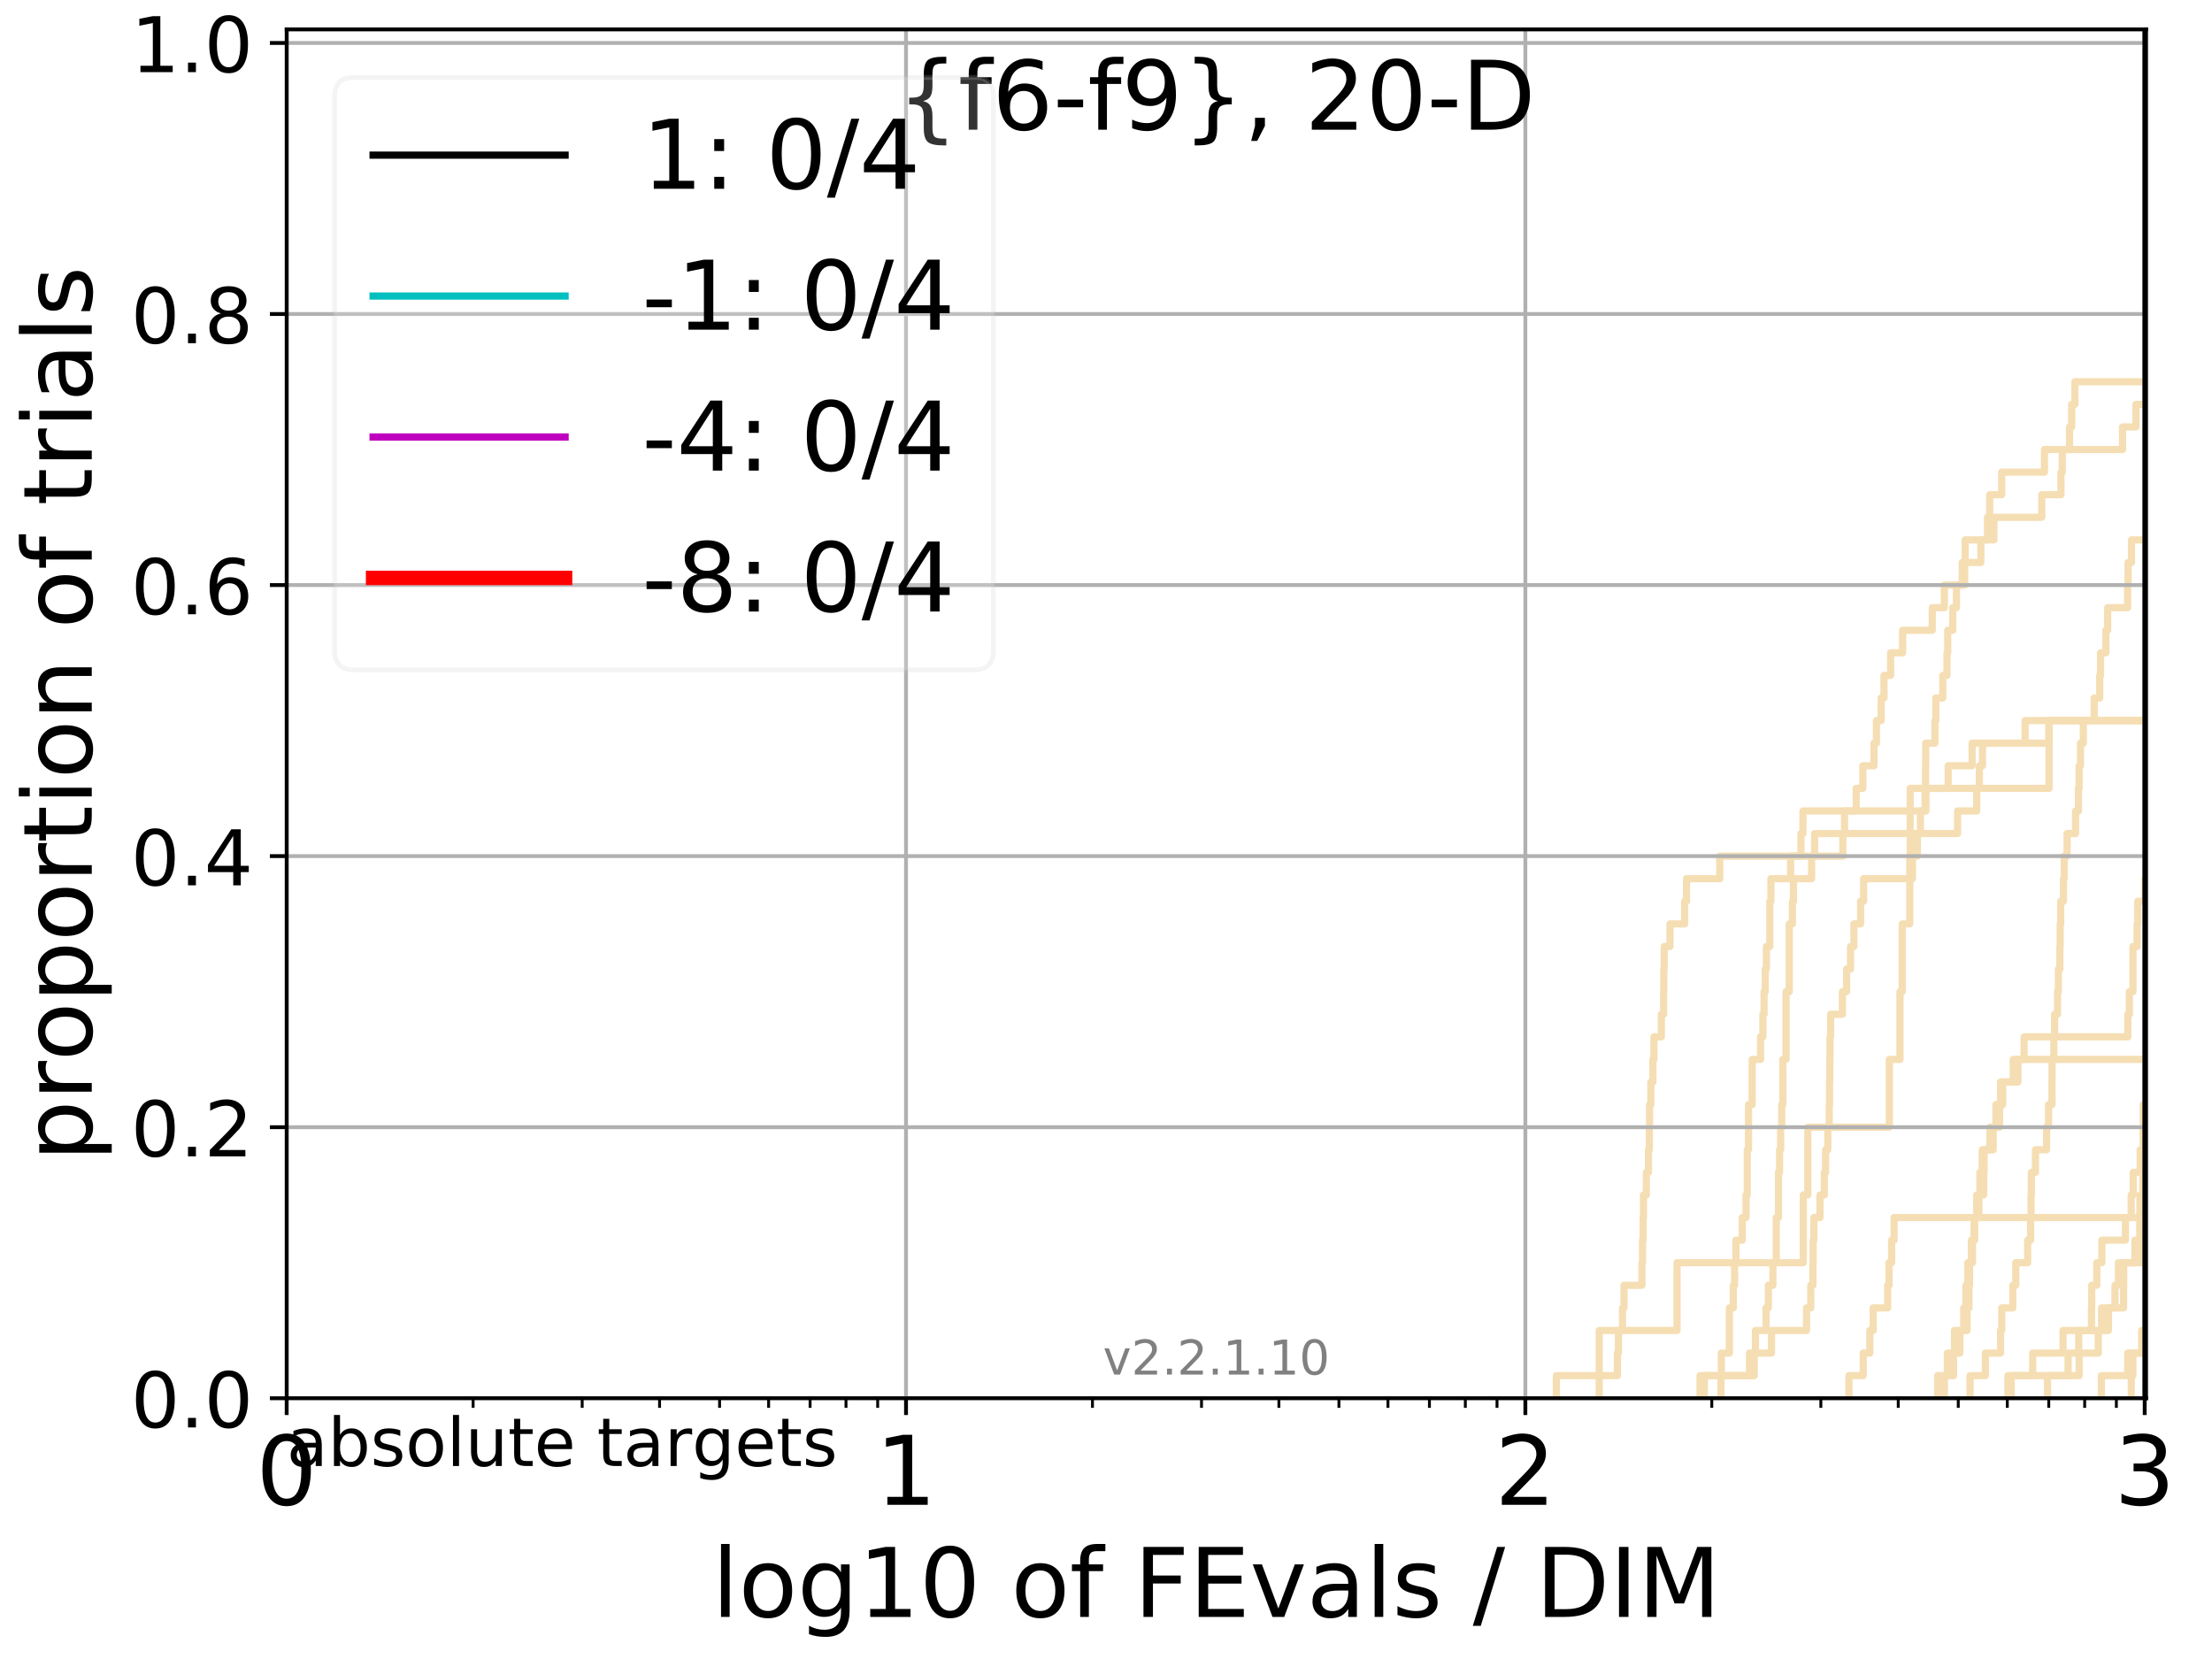 <?xml version="1.0" encoding="utf-8" standalone="no"?>
<!DOCTYPE svg PUBLIC "-//W3C//DTD SVG 1.1//EN"
  "http://www.w3.org/Graphics/SVG/1.1/DTD/svg11.dtd">
<!-- Created with matplotlib (http://matplotlib.org/) -->
<svg height="345.6pt" version="1.1" viewBox="0 0 460.8 345.6" width="460.8pt" xmlns="http://www.w3.org/2000/svg" xmlns:xlink="http://www.w3.org/1999/xlink">
 <defs>
  <style type="text/css">
*{stroke-linecap:butt;stroke-linejoin:round;}
  </style>
 </defs>
 <g id="figure_1">
  <g id="patch_1">
   <path d="M 0 345.6 
L 460.8 345.6 
L 460.8 0 
L 0 0 
z
" style="fill:#ffffff;"/>
  </g>
  <g id="axes_1">
   <g id="patch_2">
    <path d="M 59.72 291.28 
L 447.06 291.28 
L 447.06 6.125 
L 59.72 6.125 
z
" style="fill:#ffffff;"/>
   </g>
   <g id="line2d_1">
    <path clip-path="url(#p87eacbc3d1)" d="M 354.151 291.28 
L 354.151 286.574 
L 358.581 286.574 
L 358.581 281.869 
L 360.259 281.869 
L 360.259 277.163 
L 360.259 277.163 
L 360.259 272.458 
L 361.08 272.458 
L 361.08 267.752 
L 361.351 267.752 
L 361.351 263.047 
L 361.62 263.047 
L 361.62 258.341 
L 362.949 258.341 
L 362.949 253.636 
L 363.732 253.636 
L 363.732 248.93 
L 363.99 248.93 
L 363.99 244.225 
L 363.99 244.225 
L 363.99 239.519 
L 364.247 239.519 
L 364.247 234.814 
L 364.247 234.814 
L 364.247 230.108 
L 365.012 230.108 
L 365.012 225.403 
L 365.012 225.403 
L 365.012 220.697 
L 366.757 220.697 
L 366.757 215.992 
L 367.245 215.992 
L 367.245 211.286 
L 367.488 211.286 
L 367.488 206.581 
L 367.73 206.581 
L 367.73 201.875 
L 367.97 201.875 
L 367.97 197.17 
L 368.686 197.17 
L 368.686 192.464 
L 368.686 192.464 
L 368.686 187.758 
L 368.923 187.758 
L 368.923 183.053 
L 373.019 183.053 
L 373.019 178.347 
L 375.172 178.347 
L 375.172 173.642 
L 375.592 173.642 
L 375.592 168.936 
L 401.216 168.936 
L 401.216 164.231 
L 405.835 164.231 
L 405.835 159.525 
L 410.824 159.525 
L 410.824 154.82 
L 421.874 154.82 
L 421.874 150.114 
L 421.874 150.114 
L 421.874 150.114 
L 447.06 150.114 
" style="fill:none;stroke:#f5deb3;stroke-linecap:square;stroke-width:1.5;"/>
   </g>
   <g id="line2d_2"/>
   <g id="line2d_3">
    <path clip-path="url(#p87eacbc3d1)" d="M 355.051 291.28 
L 355.051 286.574 
L 364.467 286.574 
L 364.467 281.869 
L 369.035 281.869 
L 369.035 277.163 
L 376.336 277.163 
L 376.336 272.458 
L 377.216 272.458 
L 377.216 267.752 
L 377.669 267.752 
L 377.669 263.047 
L 377.708 263.047 
L 377.708 258.341 
L 377.861 258.341 
L 377.861 253.636 
L 379.131 253.636 
L 379.131 248.93 
L 380.042 248.93 
L 380.042 244.225 
L 380.3 244.225 
L 380.3 239.519 
L 380.766 239.519 
L 380.766 234.814 
L 381.056 234.814 
L 381.056 230.108 
L 381.129 230.108 
L 381.129 225.403 
L 381.174 225.403 
L 381.174 220.697 
L 381.219 220.697 
L 381.219 215.992 
L 381.363 215.992 
L 381.363 211.286 
L 383.812 211.286 
L 383.812 206.581 
L 384.676 206.581 
L 384.676 201.875 
L 385.501 201.875 
L 385.501 197.17 
L 386.2 197.17 
L 386.2 192.464 
L 387.594 192.464 
L 387.594 187.758 
L 388.227 187.758 
L 388.227 183.053 
L 398.385 183.053 
L 398.385 178.347 
L 399.425 178.347 
L 399.425 173.642 
L 400.054 173.642 
L 400.054 168.936 
L 401.026 168.936 
L 401.026 164.231 
L 401.121 164.231 
L 401.121 159.525 
L 401.159 159.525 
L 401.159 154.82 
L 403.08 154.82 
L 403.08 150.114 
L 403.269 150.114 
L 403.269 145.409 
L 404.718 145.409 
L 404.718 140.703 
L 405.59 140.703 
L 405.59 135.998 
L 405.747 135.998 
L 405.747 131.292 
L 406.792 131.292 
L 406.792 126.587 
L 407.559 126.587 
L 407.559 121.881 
L 409.276 121.881 
L 409.276 117.176 
L 412.647 117.176 
L 412.647 112.47 
L 415.372 112.47 
L 415.372 107.765 
L 425.335 107.765 
L 425.335 103.059 
L 429.338 103.059 
L 429.338 98.354 
L 429.609 98.354 
L 429.609 93.648 
L 431.122 93.648 
L 431.122 88.942 
L 431.572 88.942 
L 431.572 84.237 
L 432.237 84.237 
L 432.237 79.531 
L 432.237 79.531 
L 432.237 79.531 
L 447.06 79.531 
" style="fill:none;stroke:#f5deb3;stroke-linecap:square;stroke-width:1.5;"/>
   </g>
   <g id="line2d_4">
    <path clip-path="url(#p87eacbc3d1)" d="M 426.534 291.28 
L 426.534 286.574 
L 433.127 286.574 
L 433.127 281.869 
L 437.104 281.869 
L 437.104 277.163 
L 437.799 277.163 
L 437.799 272.458 
L 442.378 272.458 
L 442.378 267.752 
L 442.406 267.752 
L 442.406 263.047 
L 444.749 263.047 
L 444.749 258.341 
L 445.757 258.341 
L 445.757 253.636 
L 445.78 253.636 
L 445.78 248.93 
L 446.384 248.93 
L 446.384 244.225 
L 447.174 244.225 
L 447.174 239.519 
L 447.722 239.519 
L 447.722 234.814 
L 449.362 234.814 
L 449.362 230.108 
L 449.942 230.108 
L 449.942 225.403 
L 450.196 225.403 
L 450.196 220.697 
L 453.395 220.697 
L 453.395 215.992 
L 455.208 215.992 
L 455.208 211.286 
L 455.971 211.286 
L 455.971 206.581 
L 456.475 206.581 
L 456.475 201.875 
L 460.796 201.875 
L 460.796 197.17 
L 461.8 197.17 
" style="fill:none;stroke:#f5deb3;stroke-linecap:square;stroke-width:1.5;"/>
   </g>
   <g id="line2d_5">
    <path clip-path="url(#p87eacbc3d1)" d="M 410.397 291.28 
L 410.397 286.574 
L 413.587 286.574 
L 413.587 281.869 
L 416.753 281.869 
L 416.753 277.163 
L 417.001 277.163 
L 417.001 272.458 
L 419.308 272.458 
L 419.308 267.752 
L 419.918 267.752 
L 419.918 263.047 
L 422.4 263.047 
L 422.4 258.341 
L 423.007 258.341 
L 423.007 253.636 
L 423.097 253.636 
L 423.097 248.93 
L 423.166 248.93 
L 423.166 244.225 
L 424.022 244.225 
L 424.022 239.519 
L 426.337 239.519 
L 426.337 234.814 
L 426.751 234.814 
L 426.751 230.108 
L 427.467 230.108 
L 427.467 225.403 
L 427.475 225.403 
L 427.475 220.697 
L 427.857 220.697 
L 427.857 215.992 
L 428.01 215.992 
L 428.01 211.286 
L 428.618 211.286 
L 428.618 206.581 
L 428.792 206.581 
L 428.792 201.875 
L 429.115 201.875 
L 429.115 197.17 
L 429.169 197.17 
L 429.169 192.464 
L 429.28 192.464 
L 429.28 187.758 
L 429.855 187.758 
L 429.855 183.053 
L 430.014 183.053 
L 430.014 178.347 
L 430.619 178.347 
L 430.619 173.642 
L 432.378 173.642 
L 432.378 168.936 
L 432.977 168.936 
L 432.977 164.231 
L 433.116 164.231 
L 433.116 159.525 
L 433.405 159.525 
L 433.405 154.82 
L 433.996 154.82 
L 433.996 150.114 
L 436.265 150.114 
L 436.265 145.409 
L 437.41 145.409 
L 437.41 140.703 
L 437.581 140.703 
L 437.581 135.998 
L 438.693 135.998 
L 438.693 131.292 
L 439.064 131.292 
L 439.064 126.587 
L 443.221 126.587 
L 443.221 121.881 
L 443.319 121.881 
L 443.319 117.176 
L 444.033 117.176 
L 444.033 112.47 
L 461.8 112.47 
" style="fill:none;stroke:#f5deb3;stroke-linecap:square;stroke-width:1.5;"/>
   </g>
   <g id="line2d_6"/>
   <g id="line2d_7">
    <path clip-path="url(#p87eacbc3d1)" d="M 405.049 291.28 
L 405.049 286.574 
L 405.671 286.574 
L 405.671 281.869 
L 408.282 281.869 
L 408.282 277.163 
L 409.084 277.163 
L 409.084 272.458 
L 409.532 272.458 
L 409.532 267.752 
L 409.918 267.752 
L 409.918 263.047 
L 410.899 263.047 
L 410.899 258.341 
L 411.37 258.341 
L 411.37 253.636 
L 411.785 253.636 
L 411.785 248.93 
L 413.246 248.93 
L 413.246 244.225 
L 413.328 244.225 
L 413.328 239.519 
L 414.536 239.519 
L 414.536 234.814 
L 416.542 234.814 
L 416.542 230.108 
L 416.763 230.108 
L 416.763 225.403 
L 419.39 225.403 
L 419.39 220.697 
L 448.363 220.697 
L 448.363 215.992 
L 451.015 215.992 
L 451.015 211.286 
L 451.732 211.286 
L 451.732 206.581 
L 453.158 206.581 
L 453.158 201.875 
L 453.325 201.875 
L 453.325 197.17 
L 454.235 197.17 
L 454.235 192.464 
L 454.524 192.464 
L 454.524 187.758 
L 456.875 187.758 
L 456.875 183.053 
L 457.413 183.053 
L 457.413 178.347 
L 458.691 178.347 
L 458.691 173.642 
L 458.811 173.642 
L 458.811 168.936 
L 458.951 168.936 
L 458.951 164.231 
L 459.03 164.231 
L 459.03 159.525 
L 461.144 159.525 
L 461.144 154.82 
L 461.8 154.82 
" style="fill:none;stroke:#f5deb3;stroke-linecap:square;stroke-width:1.5;"/>
   </g>
   <g id="line2d_8">
    <path clip-path="url(#p87eacbc3d1)" style="fill:none;stroke:#f5deb3;stroke-linecap:square;stroke-width:1.5;"/>
   </g>
   <g id="line2d_9">
    <path clip-path="url(#p87eacbc3d1)" d="M 403.658 291.28 
L 403.658 286.574 
L 406.952 286.574 
L 406.952 281.869 
L 407.151 281.869 
L 407.151 277.163 
L 409.782 277.163 
L 409.782 272.458 
L 410.171 272.458 
L 410.171 267.752 
L 410.284 267.752 
L 410.284 263.047 
L 410.68 263.047 
L 410.68 258.341 
L 411.243 258.341 
L 411.243 253.636 
L 412.248 253.636 
L 412.248 248.93 
L 412.456 248.93 
L 412.456 244.225 
L 412.934 244.225 
L 412.934 239.519 
L 415.219 239.519 
L 415.219 234.814 
L 415.787 234.814 
L 415.787 230.108 
L 417.201 230.108 
L 417.201 225.403 
L 420.373 225.403 
L 420.373 220.697 
L 421.664 220.697 
L 421.664 215.992 
L 443.271 215.992 
L 443.271 211.286 
L 443.587 211.286 
L 443.587 206.581 
L 444.335 206.581 
L 444.335 201.875 
L 444.341 201.875 
L 444.341 197.17 
L 445.203 197.17 
L 445.203 192.464 
L 445.333 192.464 
L 445.333 187.758 
L 446.867 187.758 
L 446.867 183.053 
L 447.426 183.053 
L 447.426 178.347 
L 447.54 178.347 
L 447.54 173.642 
L 447.65 173.642 
L 447.65 168.936 
L 447.714 168.936 
L 447.714 164.231 
L 447.923 164.231 
L 447.923 159.525 
L 448.278 159.525 
L 448.278 154.82 
L 449.064 154.82 
L 449.064 150.114 
L 449.241 150.114 
L 449.241 145.409 
L 450.05 145.409 
L 450.05 140.703 
L 450.71 140.703 
L 450.71 135.998 
L 451.38 135.998 
L 451.38 131.292 
L 451.426 131.292 
L 451.426 126.587 
L 451.991 126.587 
L 451.991 121.881 
L 452.749 121.881 
L 452.749 117.176 
L 454.402 117.176 
L 454.402 112.47 
L 455.145 112.47 
L 455.145 107.765 
L 456.492 107.765 
L 456.492 103.059 
L 457.259 103.059 
L 457.259 98.354 
L 459.954 98.354 
L 459.954 93.648 
L 461.083 93.648 
L 461.083 88.942 
L 461.135 88.942 
L 461.135 84.237 
L 461.8 84.237 
" style="fill:none;stroke:#f5deb3;stroke-linecap:square;stroke-width:1.5;"/>
   </g>
   <g id="line2d_10">
    <path clip-path="url(#p87eacbc3d1)" style="fill:none;stroke:#f5deb3;stroke-linecap:square;stroke-width:1.5;"/>
   </g>
   <g id="line2d_11">
    <path clip-path="url(#p87eacbc3d1)" d="M 418.978 291.28 
L 418.978 286.574 
L 423.447 286.574 
L 423.447 281.869 
L 429.768 281.869 
L 429.768 277.163 
L 439.228 277.163 
L 439.228 272.458 
L 440.589 272.458 
L 440.589 267.752 
L 441.298 267.752 
L 441.298 263.047 
L 446.081 263.047 
L 446.081 258.341 
L 446.155 258.341 
L 446.155 253.636 
L 446.945 253.636 
L 446.945 248.93 
L 461.8 248.93 
" style="fill:none;stroke:#f5deb3;stroke-linecap:square;stroke-width:1.5;"/>
   </g>
   <g id="line2d_12">
    <path clip-path="url(#p87eacbc3d1)" d="M 358.5 291.28 
L 358.5 286.574 
L 365.444 286.574 
L 365.444 281.869 
L 365.695 281.869 
L 365.695 277.163 
L 367.902 277.163 
L 367.902 272.458 
L 368.381 272.458 
L 368.381 267.752 
L 369.326 267.752 
L 369.326 263.047 
L 370.025 263.047 
L 370.025 258.341 
L 370.025 258.341 
L 370.025 253.636 
L 370.486 253.636 
L 370.486 248.93 
L 370.486 248.93 
L 370.486 244.225 
L 370.715 244.225 
L 370.715 239.519 
L 370.943 239.519 
L 370.943 234.814 
L 371.171 234.814 
L 371.171 230.108 
L 371.397 230.108 
L 371.397 225.403 
L 371.397 225.403 
L 371.397 220.697 
L 372.071 220.697 
L 372.071 215.992 
L 372.071 215.992 
L 372.071 211.286 
L 372.071 211.286 
L 372.071 206.581 
L 372.736 206.581 
L 372.736 201.875 
L 372.736 201.875 
L 372.736 197.17 
L 372.736 197.17 
L 372.736 192.464 
L 373.394 192.464 
L 373.394 187.758 
L 373.612 187.758 
L 373.612 183.053 
L 377.39 183.053 
L 377.39 178.347 
L 383.898 178.347 
L 383.898 173.642 
L 407.807 173.642 
L 407.807 168.936 
L 411.79 168.936 
L 411.79 164.231 
L 412.337 164.231 
L 412.337 159.525 
L 412.986 159.525 
L 412.986 154.82 
L 426.827 154.82 
L 426.827 150.114 
L 426.827 150.114 
L 426.827 150.114 
L 447.06 150.114 
" style="fill:none;stroke:#f5deb3;stroke-linecap:square;stroke-width:1.5;"/>
   </g>
   <g id="line2d_13"/>
   <g id="line2d_14"/>
   <g id="line2d_15"/>
   <g id="line2d_16">
    <path clip-path="url(#p87eacbc3d1)" style="fill:none;stroke:#f5deb3;stroke-linecap:square;stroke-width:1.5;"/>
   </g>
   <g id="line2d_17">
    <path clip-path="url(#p87eacbc3d1)" style="fill:none;stroke:#f5deb3;stroke-linecap:square;stroke-width:1.5;"/>
   </g>
   <g id="line2d_18">
    <path clip-path="url(#p87eacbc3d1)" d="M 324.21 291.28 
L 324.21 286.574 
L 336.933 286.574 
L 336.933 281.869 
L 337.151 281.869 
L 337.151 277.163 
L 337.997 277.163 
L 337.997 272.458 
L 338.309 272.458 
L 338.309 267.752 
L 342.045 267.752 
L 342.045 263.047 
L 342.172 263.047 
L 342.172 258.341 
L 342.299 258.341 
L 342.299 253.636 
L 342.371 253.636 
L 342.371 248.93 
L 342.964 248.93 
L 342.964 244.225 
L 343.409 244.225 
L 343.409 239.519 
L 343.586 239.519 
L 343.586 234.814 
L 343.639 234.814 
L 343.639 230.108 
L 343.903 230.108 
L 343.903 225.403 
L 344.34 225.403 
L 344.34 220.697 
L 344.549 220.697 
L 344.549 215.992 
L 346.091 215.992 
L 346.091 211.286 
L 346.562 211.286 
L 346.562 206.581 
L 346.596 206.581 
L 346.596 201.875 
L 346.679 201.875 
L 346.679 197.17 
L 347.887 197.17 
L 347.887 192.464 
L 350.944 192.464 
L 350.944 187.758 
L 351.33 187.758 
L 351.33 183.053 
L 358.255 183.053 
L 358.255 178.347 
L 378.015 178.347 
L 378.015 173.642 
L 384.258 173.642 
L 384.258 168.936 
L 386.677 168.936 
L 386.677 164.231 
L 388.068 164.231 
L 388.068 159.525 
L 390.384 159.525 
L 390.384 154.82 
L 390.895 154.82 
L 390.895 150.114 
L 391.881 150.114 
L 391.881 145.409 
L 392.475 145.409 
L 392.475 140.703 
L 393.847 140.703 
L 393.847 135.998 
L 396.348 135.998 
L 396.348 131.292 
L 402.521 131.292 
L 402.521 126.587 
L 405.038 126.587 
L 405.038 121.881 
L 408.764 121.881 
L 408.764 117.176 
L 409.38 117.176 
L 409.38 112.47 
L 414.031 112.47 
L 414.031 107.765 
L 414.491 107.765 
L 414.491 103.059 
L 416.987 103.059 
L 416.987 98.354 
L 425.899 98.354 
L 425.899 93.648 
L 442.163 93.648 
L 442.163 88.942 
L 444.969 88.942 
L 444.969 84.237 
L 454.577 84.237 
L 454.577 79.531 
L 454.577 79.531 
" style="fill:none;stroke:#f5deb3;stroke-linecap:square;stroke-width:1.5;"/>
   </g>
   <g id="line2d_19"/>
   <g id="line2d_20">
    <path clip-path="url(#p87eacbc3d1)" d="M 437.746 291.28 
L 437.746 286.574 
L 443.239 286.574 
L 443.239 281.869 
L 449.225 281.869 
L 449.225 277.163 
L 454.997 277.163 
L 454.997 272.458 
L 457.731 272.458 
L 457.731 267.752 
L 459.821 267.752 
L 459.821 263.047 
L 461.8 263.047 
" style="fill:none;stroke:#f5deb3;stroke-linecap:square;stroke-width:1.5;"/>
   </g>
   <g id="line2d_21"/>
   <g id="line2d_22">
    <path clip-path="url(#p87eacbc3d1)" d="M 443.983 291.28 
L 443.983 286.574 
L 444.32 286.574 
L 444.32 281.869 
L 446.158 281.869 
L 446.158 277.163 
L 447.402 277.163 
L 447.402 272.458 
L 447.95 272.458 
L 447.95 267.752 
L 448.071 267.752 
L 448.071 263.047 
L 448.694 263.047 
L 448.694 258.341 
L 449.236 258.341 
L 449.236 253.636 
L 450.006 253.636 
L 450.006 248.93 
L 450.563 248.93 
L 450.563 244.225 
L 451.796 244.225 
L 451.796 239.519 
L 453.053 239.519 
L 453.053 234.814 
L 453.185 234.814 
L 453.185 230.108 
L 454.915 230.108 
L 454.915 225.403 
L 455.326 225.403 
L 455.326 220.697 
L 456.114 220.697 
L 456.114 215.992 
L 456.154 215.992 
L 456.154 211.286 
L 456.506 211.286 
L 456.506 206.581 
L 457.662 206.581 
L 457.662 201.875 
L 458.863 201.875 
L 458.863 197.17 
L 459.413 197.17 
L 459.413 192.464 
L 460.007 192.464 
L 460.007 187.758 
L 460.959 187.758 
L 460.959 183.053 
L 461.8 183.053 
" style="fill:none;stroke:#f5deb3;stroke-linecap:square;stroke-width:1.5;"/>
   </g>
   <g id="line2d_23">
    <path clip-path="url(#p87eacbc3d1)" style="fill:none;stroke:#f5deb3;stroke-linecap:square;stroke-width:1.5;"/>
   </g>
   <g id="line2d_24">
    <path clip-path="url(#p87eacbc3d1)" d="M 418.288 291.28 
L 418.288 286.574 
L 430.825 286.574 
L 430.825 281.869 
L 433.034 281.869 
L 433.034 277.163 
L 435.695 277.163 
L 435.695 272.458 
L 435.746 272.458 
L 435.746 267.752 
L 436.8 267.752 
L 436.8 263.047 
L 437.861 263.047 
L 437.861 258.341 
L 442.765 258.341 
L 442.765 253.636 
L 443.962 253.636 
L 443.962 248.93 
L 444.388 248.93 
L 444.388 244.225 
L 445.839 244.225 
L 445.839 239.519 
L 446.449 239.519 
L 446.449 234.814 
L 446.471 234.814 
L 446.471 230.108 
L 449.064 230.108 
L 449.064 225.403 
L 449.303 225.403 
L 449.303 220.697 
L 461.8 220.697 
" style="fill:none;stroke:#f5deb3;stroke-linecap:square;stroke-width:1.5;"/>
   </g>
   <g id="line2d_25">
    <path clip-path="url(#p87eacbc3d1)" style="fill:none;stroke:#f5deb3;stroke-linecap:square;stroke-width:1.5;"/>
   </g>
   <g id="line2d_26">
    <path clip-path="url(#p87eacbc3d1)" style="fill:none;stroke:#f5deb3;stroke-linecap:square;stroke-width:1.5;"/>
   </g>
   <g id="line2d_27"/>
   <g id="line2d_28">
    <path clip-path="url(#p87eacbc3d1)" d="M 385.166 291.28 
L 385.166 286.574 
L 388.14 286.574 
L 388.14 281.869 
L 389.519 281.869 
L 389.519 277.163 
L 390.223 277.163 
L 390.223 272.458 
L 393.231 272.458 
L 393.231 267.752 
L 393.521 267.752 
L 393.521 263.047 
L 394.062 263.047 
L 394.062 258.341 
L 394.577 258.341 
L 394.577 253.636 
L 461.8 253.636 
" style="fill:none;stroke:#f5deb3;stroke-linecap:square;stroke-width:1.5;"/>
   </g>
   <g id="line2d_29">
    <path clip-path="url(#p87eacbc3d1)" d="M 333.147 291.28 
L 333.147 286.574 
L 333.147 286.574 
L 333.147 281.869 
L 333.147 281.869 
L 333.147 277.163 
L 349.357 277.163 
L 349.357 272.458 
L 349.357 272.458 
L 349.357 267.752 
L 349.357 267.752 
L 349.357 263.047 
L 375.652 263.047 
L 375.652 258.341 
L 375.652 258.341 
L 375.652 253.636 
L 375.652 253.636 
L 375.652 248.93 
L 376.601 248.93 
L 376.601 244.225 
L 376.601 244.225 
L 376.601 239.519 
L 376.601 239.519 
L 376.601 234.814 
L 393.579 234.814 
L 393.579 230.108 
L 393.579 230.108 
L 393.579 225.403 
L 393.579 225.403 
L 393.579 220.697 
L 395.801 220.697 
L 395.801 215.992 
L 395.801 215.992 
L 395.801 211.286 
L 395.801 211.286 
L 395.801 206.581 
L 396.272 206.581 
L 396.272 201.875 
L 396.272 201.875 
L 396.272 197.17 
L 396.272 197.17 
L 396.272 192.464 
L 397.844 192.464 
L 397.844 187.758 
L 397.844 187.758 
L 397.844 183.053 
L 397.844 183.053 
L 397.844 178.347 
L 397.924 178.347 
L 397.924 173.642 
L 397.924 173.642 
L 397.924 168.936 
L 397.924 168.936 
L 397.924 164.231 
L 426.855 164.231 
L 426.855 159.525 
L 426.855 159.525 
L 426.855 154.82 
L 426.855 154.82 
L 426.855 150.114 
L 426.855 150.114 
L 426.855 150.114 
L 447.06 150.114 
" style="fill:none;stroke:#f5deb3;stroke-linecap:square;stroke-width:1.5;"/>
   </g>
   <g id="line2d_30"/>
   <g id="matplotlib.axis_1">
    <g id="xtick_1">
     <g id="line2d_31">
      <path clip-path="url(#p87eacbc3d1)" d="M 59.72 291.28 
L 59.72 6.125 
" style="fill:none;stroke:#b0b0b0;stroke-linecap:square;stroke-width:0.8;"/>
     </g>
     <g id="line2d_32">
      <defs>
       <path d="M 0 0 
L 0 3.5 
" id="m1cb7c54ef5" style="stroke:#000000;stroke-width:0.8;"/>
      </defs>
      <g>
       <use style="stroke:#000000;stroke-width:0.8;" x="59.72" xlink:href="#m1cb7c54ef5" y="291.28"/>
      </g>
     </g>
     <g id="text_1">
      <!-- 0 -->
      <defs>
       <path d="M 31.781 66.406 
Q 24.172 66.406 20.328 58.906 
Q 16.5 51.422 16.5 36.375 
Q 16.5 21.391 20.328 13.891 
Q 24.172 6.391 31.781 6.391 
Q 39.453 6.391 43.281 13.891 
Q 47.125 21.391 47.125 36.375 
Q 47.125 51.422 43.281 58.906 
Q 39.453 66.406 31.781 66.406 
z
M 31.781 74.219 
Q 44.047 74.219 50.516 64.516 
Q 56.984 54.828 56.984 36.375 
Q 56.984 17.969 50.516 8.266 
Q 44.047 -1.422 31.781 -1.422 
Q 19.531 -1.422 13.062 8.266 
Q 6.594 17.969 6.594 36.375 
Q 6.594 54.828 13.062 64.516 
Q 19.531 74.219 31.781 74.219 
z
" id="DejaVuSans-30"/>
      </defs>
      <g transform="translate(53.358 313.477)scale(0.2 -0.2)">
       <use xlink:href="#DejaVuSans-30"/>
      </g>
     </g>
    </g>
    <g id="xtick_2">
     <g id="line2d_33">
      <path clip-path="url(#p87eacbc3d1)" d="M 188.74 291.28 
L 188.74 6.125 
" style="fill:none;stroke:#b0b0b0;stroke-linecap:square;stroke-width:0.8;"/>
     </g>
     <g id="line2d_34">
      <g>
       <use style="stroke:#000000;stroke-width:0.8;" x="188.74" xlink:href="#m1cb7c54ef5" y="291.28"/>
      </g>
     </g>
     <g id="text_2">
      <!-- 1 -->
      <defs>
       <path d="M 12.406 8.297 
L 28.516 8.297 
L 28.516 63.922 
L 10.984 60.406 
L 10.984 69.391 
L 28.422 72.906 
L 38.281 72.906 
L 38.281 8.297 
L 54.391 8.297 
L 54.391 0 
L 12.406 0 
z
" id="DejaVuSans-31"/>
      </defs>
      <g transform="translate(182.378 313.477)scale(0.2 -0.2)">
       <use xlink:href="#DejaVuSans-31"/>
      </g>
     </g>
    </g>
    <g id="xtick_3">
     <g id="line2d_35">
      <path clip-path="url(#p87eacbc3d1)" d="M 317.76 291.28 
L 317.76 6.125 
" style="fill:none;stroke:#b0b0b0;stroke-linecap:square;stroke-width:0.8;"/>
     </g>
     <g id="line2d_36">
      <g>
       <use style="stroke:#000000;stroke-width:0.8;" x="317.76" xlink:href="#m1cb7c54ef5" y="291.28"/>
      </g>
     </g>
     <g id="text_3">
      <!-- 2 -->
      <defs>
       <path d="M 19.188 8.297 
L 53.609 8.297 
L 53.609 0 
L 7.328 0 
L 7.328 8.297 
Q 12.938 14.109 22.625 23.891 
Q 32.328 33.688 34.812 36.531 
Q 39.547 41.844 41.422 45.531 
Q 43.312 49.219 43.312 52.781 
Q 43.312 58.594 39.234 62.25 
Q 35.156 65.922 28.609 65.922 
Q 23.969 65.922 18.812 64.312 
Q 13.672 62.703 7.812 59.422 
L 7.812 69.391 
Q 13.766 71.781 18.938 73 
Q 24.125 74.219 28.422 74.219 
Q 39.75 74.219 46.484 68.547 
Q 53.219 62.891 53.219 53.422 
Q 53.219 48.922 51.531 44.891 
Q 49.859 40.875 45.406 35.406 
Q 44.188 33.984 37.641 27.219 
Q 31.109 20.453 19.188 8.297 
z
" id="DejaVuSans-32"/>
      </defs>
      <g transform="translate(311.398 313.477)scale(0.2 -0.2)">
       <use xlink:href="#DejaVuSans-32"/>
      </g>
     </g>
    </g>
    <g id="xtick_4">
     <g id="line2d_37">
      <path clip-path="url(#p87eacbc3d1)" d="M 446.78 291.28 
L 446.78 6.125 
" style="fill:none;stroke:#b0b0b0;stroke-linecap:square;stroke-width:0.8;"/>
     </g>
     <g id="line2d_38">
      <g>
       <use style="stroke:#000000;stroke-width:0.8;" x="446.78" xlink:href="#m1cb7c54ef5" y="291.28"/>
      </g>
     </g>
     <g id="text_4">
      <!-- 3 -->
      <defs>
       <path d="M 40.578 39.312 
Q 47.656 37.797 51.625 33 
Q 55.609 28.219 55.609 21.188 
Q 55.609 10.406 48.188 4.484 
Q 40.766 -1.422 27.094 -1.422 
Q 22.516 -1.422 17.656 -0.516 
Q 12.797 0.391 7.625 2.203 
L 7.625 11.719 
Q 11.719 9.328 16.594 8.109 
Q 21.484 6.891 26.812 6.891 
Q 36.078 6.891 40.938 10.547 
Q 45.797 14.203 45.797 21.188 
Q 45.797 27.641 41.281 31.266 
Q 36.766 34.906 28.719 34.906 
L 20.219 34.906 
L 20.219 43.016 
L 29.109 43.016 
Q 36.375 43.016 40.234 45.922 
Q 44.094 48.828 44.094 54.297 
Q 44.094 59.906 40.109 62.906 
Q 36.141 65.922 28.719 65.922 
Q 24.656 65.922 20.016 65.031 
Q 15.375 64.156 9.812 62.312 
L 9.812 71.094 
Q 15.438 72.656 20.344 73.438 
Q 25.25 74.219 29.594 74.219 
Q 40.828 74.219 47.359 69.109 
Q 53.906 64.016 53.906 55.328 
Q 53.906 49.266 50.438 45.094 
Q 46.969 40.922 40.578 39.312 
z
" id="DejaVuSans-33"/>
      </defs>
      <g transform="translate(440.418 313.477)scale(0.2 -0.2)">
       <use xlink:href="#DejaVuSans-33"/>
      </g>
     </g>
    </g>
    <g id="xtick_5">
     <g id="line2d_39">
      <defs>
       <path d="M 0 0 
L 0 2 
" id="mc45bb01394" style="stroke:#000000;stroke-width:0.6;"/>
      </defs>
      <g>
       <use style="stroke:#000000;stroke-width:0.6;" x="98.559" xlink:href="#mc45bb01394" y="291.28"/>
      </g>
     </g>
    </g>
    <g id="xtick_6">
     <g id="line2d_40">
      <g>
       <use style="stroke:#000000;stroke-width:0.6;" x="121.278" xlink:href="#mc45bb01394" y="291.28"/>
      </g>
     </g>
    </g>
    <g id="xtick_7">
     <g id="line2d_41">
      <g>
       <use style="stroke:#000000;stroke-width:0.6;" x="137.398" xlink:href="#mc45bb01394" y="291.28"/>
      </g>
     </g>
    </g>
    <g id="xtick_8">
     <g id="line2d_42">
      <g>
       <use style="stroke:#000000;stroke-width:0.6;" x="149.901" xlink:href="#mc45bb01394" y="291.28"/>
      </g>
     </g>
    </g>
    <g id="xtick_9">
     <g id="line2d_43">
      <g>
       <use style="stroke:#000000;stroke-width:0.6;" x="160.117" xlink:href="#mc45bb01394" y="291.28"/>
      </g>
     </g>
    </g>
    <g id="xtick_10">
     <g id="line2d_44">
      <g>
       <use style="stroke:#000000;stroke-width:0.6;" x="168.755" xlink:href="#mc45bb01394" y="291.28"/>
      </g>
     </g>
    </g>
    <g id="xtick_11">
     <g id="line2d_45">
      <g>
       <use style="stroke:#000000;stroke-width:0.6;" x="176.237" xlink:href="#mc45bb01394" y="291.28"/>
      </g>
     </g>
    </g>
    <g id="xtick_12">
     <g id="line2d_46">
      <g>
       <use style="stroke:#000000;stroke-width:0.6;" x="182.836" xlink:href="#mc45bb01394" y="291.28"/>
      </g>
     </g>
    </g>
    <g id="xtick_13">
     <g id="line2d_47">
      <g>
       <use style="stroke:#000000;stroke-width:0.6;" x="227.579" xlink:href="#mc45bb01394" y="291.28"/>
      </g>
     </g>
    </g>
    <g id="xtick_14">
     <g id="line2d_48">
      <g>
       <use style="stroke:#000000;stroke-width:0.6;" x="250.298" xlink:href="#mc45bb01394" y="291.28"/>
      </g>
     </g>
    </g>
    <g id="xtick_15">
     <g id="line2d_49">
      <g>
       <use style="stroke:#000000;stroke-width:0.6;" x="266.418" xlink:href="#mc45bb01394" y="291.28"/>
      </g>
     </g>
    </g>
    <g id="xtick_16">
     <g id="line2d_50">
      <g>
       <use style="stroke:#000000;stroke-width:0.6;" x="278.921" xlink:href="#mc45bb01394" y="291.28"/>
      </g>
     </g>
    </g>
    <g id="xtick_17">
     <g id="line2d_51">
      <g>
       <use style="stroke:#000000;stroke-width:0.6;" x="289.137" xlink:href="#mc45bb01394" y="291.28"/>
      </g>
     </g>
    </g>
    <g id="xtick_18">
     <g id="line2d_52">
      <g>
       <use style="stroke:#000000;stroke-width:0.6;" x="297.775" xlink:href="#mc45bb01394" y="291.28"/>
      </g>
     </g>
    </g>
    <g id="xtick_19">
     <g id="line2d_53">
      <g>
       <use style="stroke:#000000;stroke-width:0.6;" x="305.257" xlink:href="#mc45bb01394" y="291.28"/>
      </g>
     </g>
    </g>
    <g id="xtick_20">
     <g id="line2d_54">
      <g>
       <use style="stroke:#000000;stroke-width:0.6;" x="311.856" xlink:href="#mc45bb01394" y="291.28"/>
      </g>
     </g>
    </g>
    <g id="xtick_21">
     <g id="line2d_55">
      <g>
       <use style="stroke:#000000;stroke-width:0.6;" x="356.599" xlink:href="#mc45bb01394" y="291.28"/>
      </g>
     </g>
    </g>
    <g id="xtick_22">
     <g id="line2d_56">
      <g>
       <use style="stroke:#000000;stroke-width:0.6;" x="379.318" xlink:href="#mc45bb01394" y="291.28"/>
      </g>
     </g>
    </g>
    <g id="xtick_23">
     <g id="line2d_57">
      <g>
       <use style="stroke:#000000;stroke-width:0.6;" x="395.438" xlink:href="#mc45bb01394" y="291.28"/>
      </g>
     </g>
    </g>
    <g id="xtick_24">
     <g id="line2d_58">
      <g>
       <use style="stroke:#000000;stroke-width:0.6;" x="407.941" xlink:href="#mc45bb01394" y="291.28"/>
      </g>
     </g>
    </g>
    <g id="xtick_25">
     <g id="line2d_59">
      <g>
       <use style="stroke:#000000;stroke-width:0.6;" x="418.157" xlink:href="#mc45bb01394" y="291.28"/>
      </g>
     </g>
    </g>
    <g id="xtick_26">
     <g id="line2d_60">
      <g>
       <use style="stroke:#000000;stroke-width:0.6;" x="426.795" xlink:href="#mc45bb01394" y="291.28"/>
      </g>
     </g>
    </g>
    <g id="xtick_27">
     <g id="line2d_61">
      <g>
       <use style="stroke:#000000;stroke-width:0.6;" x="434.277" xlink:href="#mc45bb01394" y="291.28"/>
      </g>
     </g>
    </g>
    <g id="xtick_28">
     <g id="line2d_62">
      <g>
       <use style="stroke:#000000;stroke-width:0.6;" x="440.877" xlink:href="#mc45bb01394" y="291.28"/>
      </g>
     </g>
    </g>
    <g id="text_5">
     <!-- log10 of FEvals / DIM -->
     <defs>
      <path d="M 9.422 75.984 
L 18.406 75.984 
L 18.406 0 
L 9.422 0 
z
" id="DejaVuSans-6c"/>
      <path d="M 30.609 48.391 
Q 23.391 48.391 19.188 42.75 
Q 14.984 37.109 14.984 27.297 
Q 14.984 17.484 19.156 11.844 
Q 23.344 6.203 30.609 6.203 
Q 37.797 6.203 41.984 11.859 
Q 46.188 17.531 46.188 27.297 
Q 46.188 37.016 41.984 42.703 
Q 37.797 48.391 30.609 48.391 
z
M 30.609 56 
Q 42.328 56 49.016 48.375 
Q 55.719 40.766 55.719 27.297 
Q 55.719 13.875 49.016 6.219 
Q 42.328 -1.422 30.609 -1.422 
Q 18.844 -1.422 12.172 6.219 
Q 5.516 13.875 5.516 27.297 
Q 5.516 40.766 12.172 48.375 
Q 18.844 56 30.609 56 
z
" id="DejaVuSans-6f"/>
      <path d="M 45.406 27.984 
Q 45.406 37.75 41.375 43.109 
Q 37.359 48.484 30.078 48.484 
Q 22.859 48.484 18.828 43.109 
Q 14.797 37.75 14.797 27.984 
Q 14.797 18.266 18.828 12.891 
Q 22.859 7.516 30.078 7.516 
Q 37.359 7.516 41.375 12.891 
Q 45.406 18.266 45.406 27.984 
z
M 54.391 6.781 
Q 54.391 -7.172 48.188 -13.984 
Q 42 -20.797 29.203 -20.797 
Q 24.469 -20.797 20.266 -20.094 
Q 16.062 -19.391 12.109 -17.922 
L 12.109 -9.188 
Q 16.062 -11.328 19.922 -12.344 
Q 23.781 -13.375 27.781 -13.375 
Q 36.625 -13.375 41.016 -8.766 
Q 45.406 -4.156 45.406 5.172 
L 45.406 9.625 
Q 42.625 4.781 38.281 2.391 
Q 33.938 0 27.875 0 
Q 17.828 0 11.672 7.656 
Q 5.516 15.328 5.516 27.984 
Q 5.516 40.672 11.672 48.328 
Q 17.828 56 27.875 56 
Q 33.938 56 38.281 53.609 
Q 42.625 51.219 45.406 46.391 
L 45.406 54.688 
L 54.391 54.688 
z
" id="DejaVuSans-67"/>
      <path id="DejaVuSans-20"/>
      <path d="M 37.109 75.984 
L 37.109 68.5 
L 28.516 68.5 
Q 23.688 68.5 21.797 66.547 
Q 19.922 64.594 19.922 59.516 
L 19.922 54.688 
L 34.719 54.688 
L 34.719 47.703 
L 19.922 47.703 
L 19.922 0 
L 10.891 0 
L 10.891 47.703 
L 2.297 47.703 
L 2.297 54.688 
L 10.891 54.688 
L 10.891 58.5 
Q 10.891 67.625 15.141 71.797 
Q 19.391 75.984 28.609 75.984 
z
" id="DejaVuSans-66"/>
      <path d="M 9.812 72.906 
L 51.703 72.906 
L 51.703 64.594 
L 19.672 64.594 
L 19.672 43.109 
L 48.578 43.109 
L 48.578 34.812 
L 19.672 34.812 
L 19.672 0 
L 9.812 0 
z
" id="DejaVuSans-46"/>
      <path d="M 9.812 72.906 
L 55.906 72.906 
L 55.906 64.594 
L 19.672 64.594 
L 19.672 43.016 
L 54.391 43.016 
L 54.391 34.719 
L 19.672 34.719 
L 19.672 8.297 
L 56.781 8.297 
L 56.781 0 
L 9.812 0 
z
" id="DejaVuSans-45"/>
      <path d="M 2.984 54.688 
L 12.5 54.688 
L 29.594 8.797 
L 46.688 54.688 
L 56.203 54.688 
L 35.688 0 
L 23.484 0 
z
" id="DejaVuSans-76"/>
      <path d="M 34.281 27.484 
Q 23.391 27.484 19.188 25 
Q 14.984 22.516 14.984 16.5 
Q 14.984 11.719 18.141 8.906 
Q 21.297 6.109 26.703 6.109 
Q 34.188 6.109 38.703 11.406 
Q 43.219 16.703 43.219 25.484 
L 43.219 27.484 
z
M 52.203 31.203 
L 52.203 0 
L 43.219 0 
L 43.219 8.297 
Q 40.141 3.328 35.547 0.953 
Q 30.953 -1.422 24.312 -1.422 
Q 15.922 -1.422 10.953 3.297 
Q 6 8.016 6 15.922 
Q 6 25.141 12.172 29.828 
Q 18.359 34.516 30.609 34.516 
L 43.219 34.516 
L 43.219 35.406 
Q 43.219 41.609 39.141 45 
Q 35.062 48.391 27.688 48.391 
Q 23 48.391 18.547 47.266 
Q 14.109 46.141 10.016 43.891 
L 10.016 52.203 
Q 14.938 54.109 19.578 55.047 
Q 24.219 56 28.609 56 
Q 40.484 56 46.344 49.844 
Q 52.203 43.703 52.203 31.203 
z
" id="DejaVuSans-61"/>
      <path d="M 44.281 53.078 
L 44.281 44.578 
Q 40.484 46.531 36.375 47.5 
Q 32.281 48.484 27.875 48.484 
Q 21.188 48.484 17.844 46.438 
Q 14.5 44.391 14.5 40.281 
Q 14.5 37.156 16.891 35.375 
Q 19.281 33.594 26.516 31.984 
L 29.594 31.297 
Q 39.156 29.25 43.188 25.516 
Q 47.219 21.781 47.219 15.094 
Q 47.219 7.469 41.188 3.016 
Q 35.156 -1.422 24.609 -1.422 
Q 20.219 -1.422 15.453 -0.562 
Q 10.688 0.297 5.422 2 
L 5.422 11.281 
Q 10.406 8.688 15.234 7.391 
Q 20.062 6.109 24.812 6.109 
Q 31.156 6.109 34.562 8.281 
Q 37.984 10.453 37.984 14.406 
Q 37.984 18.062 35.516 20.016 
Q 33.062 21.969 24.703 23.781 
L 21.578 24.516 
Q 13.234 26.266 9.516 29.906 
Q 5.812 33.547 5.812 39.891 
Q 5.812 47.609 11.281 51.797 
Q 16.75 56 26.812 56 
Q 31.781 56 36.172 55.266 
Q 40.578 54.547 44.281 53.078 
z
" id="DejaVuSans-73"/>
      <path d="M 25.391 72.906 
L 33.688 72.906 
L 8.297 -9.281 
L 0 -9.281 
z
" id="DejaVuSans-2f"/>
      <path d="M 19.672 64.797 
L 19.672 8.109 
L 31.594 8.109 
Q 46.688 8.109 53.688 14.938 
Q 60.688 21.781 60.688 36.531 
Q 60.688 51.172 53.688 57.984 
Q 46.688 64.797 31.594 64.797 
z
M 9.812 72.906 
L 30.078 72.906 
Q 51.266 72.906 61.172 64.094 
Q 71.094 55.281 71.094 36.531 
Q 71.094 17.672 61.125 8.828 
Q 51.172 0 30.078 0 
L 9.812 0 
z
" id="DejaVuSans-44"/>
      <path d="M 9.812 72.906 
L 19.672 72.906 
L 19.672 0 
L 9.812 0 
z
" id="DejaVuSans-49"/>
      <path d="M 9.812 72.906 
L 24.516 72.906 
L 43.109 23.297 
L 61.812 72.906 
L 76.516 72.906 
L 76.516 0 
L 66.891 0 
L 66.891 64.016 
L 48.094 14.016 
L 38.188 14.016 
L 19.391 64.016 
L 19.391 0 
L 9.812 0 
z
" id="DejaVuSans-4d"/>
     </defs>
     <g transform="translate(148.316 336.833)scale(0.2 -0.2)">
      <use xlink:href="#DejaVuSans-6c"/>
      <use x="27.783" xlink:href="#DejaVuSans-6f"/>
      <use x="88.965" xlink:href="#DejaVuSans-67"/>
      <use x="152.441" xlink:href="#DejaVuSans-31"/>
      <use x="216.064" xlink:href="#DejaVuSans-30"/>
      <use x="279.688" xlink:href="#DejaVuSans-20"/>
      <use x="311.475" xlink:href="#DejaVuSans-6f"/>
      <use x="372.656" xlink:href="#DejaVuSans-66"/>
      <use x="407.861" xlink:href="#DejaVuSans-20"/>
      <use x="439.648" xlink:href="#DejaVuSans-46"/>
      <use x="497.168" xlink:href="#DejaVuSans-45"/>
      <use x="560.352" xlink:href="#DejaVuSans-76"/>
      <use x="619.531" xlink:href="#DejaVuSans-61"/>
      <use x="680.811" xlink:href="#DejaVuSans-6c"/>
      <use x="708.594" xlink:href="#DejaVuSans-73"/>
      <use x="760.693" xlink:href="#DejaVuSans-20"/>
      <use x="792.48" xlink:href="#DejaVuSans-2f"/>
      <use x="826.172" xlink:href="#DejaVuSans-20"/>
      <use x="857.959" xlink:href="#DejaVuSans-44"/>
      <use x="934.961" xlink:href="#DejaVuSans-49"/>
      <use x="964.453" xlink:href="#DejaVuSans-4d"/>
     </g>
    </g>
   </g>
   <g id="matplotlib.axis_2">
    <g id="ytick_1">
     <g id="line2d_63">
      <path clip-path="url(#p87eacbc3d1)" d="M 59.72 291.28 
L 447.06 291.28 
" style="fill:none;stroke:#b0b0b0;stroke-linecap:square;stroke-width:0.8;"/>
     </g>
     <g id="line2d_64">
      <defs>
       <path d="M 0 0 
L -3.5 0 
" id="m3e9c59e5fa" style="stroke:#000000;stroke-width:0.8;"/>
      </defs>
      <g>
       <use style="stroke:#000000;stroke-width:0.8;" x="59.72" xlink:href="#m3e9c59e5fa" y="291.28"/>
      </g>
     </g>
     <g id="text_6">
      <!-- 0.0 -->
      <defs>
       <path d="M 10.688 12.406 
L 21 12.406 
L 21 0 
L 10.688 0 
z
" id="DejaVuSans-2e"/>
      </defs>
      <g transform="translate(27.275 297.359)scale(0.16 -0.16)">
       <use xlink:href="#DejaVuSans-30"/>
       <use x="63.623" xlink:href="#DejaVuSans-2e"/>
       <use x="95.41" xlink:href="#DejaVuSans-30"/>
      </g>
     </g>
    </g>
    <g id="ytick_2">
     <g id="line2d_65">
      <path clip-path="url(#p87eacbc3d1)" d="M 59.72 234.814 
L 447.06 234.814 
" style="fill:none;stroke:#b0b0b0;stroke-linecap:square;stroke-width:0.8;"/>
     </g>
     <g id="line2d_66">
      <g>
       <use style="stroke:#000000;stroke-width:0.8;" x="59.72" xlink:href="#m3e9c59e5fa" y="234.814"/>
      </g>
     </g>
     <g id="text_7">
      <!-- 0.2 -->
      <g transform="translate(27.275 240.892)scale(0.16 -0.16)">
       <use xlink:href="#DejaVuSans-30"/>
       <use x="63.623" xlink:href="#DejaVuSans-2e"/>
       <use x="95.41" xlink:href="#DejaVuSans-32"/>
      </g>
     </g>
    </g>
    <g id="ytick_3">
     <g id="line2d_67">
      <path clip-path="url(#p87eacbc3d1)" d="M 59.72 178.347 
L 447.06 178.347 
" style="fill:none;stroke:#b0b0b0;stroke-linecap:square;stroke-width:0.8;"/>
     </g>
     <g id="line2d_68">
      <g>
       <use style="stroke:#000000;stroke-width:0.8;" x="59.72" xlink:href="#m3e9c59e5fa" y="178.347"/>
      </g>
     </g>
     <g id="text_8">
      <!-- 0.4 -->
      <defs>
       <path d="M 37.797 64.312 
L 12.891 25.391 
L 37.797 25.391 
z
M 35.203 72.906 
L 47.609 72.906 
L 47.609 25.391 
L 58.016 25.391 
L 58.016 17.188 
L 47.609 17.188 
L 47.609 0 
L 37.797 0 
L 37.797 17.188 
L 4.891 17.188 
L 4.891 26.703 
z
" id="DejaVuSans-34"/>
      </defs>
      <g transform="translate(27.275 184.426)scale(0.16 -0.16)">
       <use xlink:href="#DejaVuSans-30"/>
       <use x="63.623" xlink:href="#DejaVuSans-2e"/>
       <use x="95.41" xlink:href="#DejaVuSans-34"/>
      </g>
     </g>
    </g>
    <g id="ytick_4">
     <g id="line2d_69">
      <path clip-path="url(#p87eacbc3d1)" d="M 59.72 121.881 
L 447.06 121.881 
" style="fill:none;stroke:#b0b0b0;stroke-linecap:square;stroke-width:0.8;"/>
     </g>
     <g id="line2d_70">
      <g>
       <use style="stroke:#000000;stroke-width:0.8;" x="59.72" xlink:href="#m3e9c59e5fa" y="121.881"/>
      </g>
     </g>
     <g id="text_9">
      <!-- 0.6 -->
      <defs>
       <path d="M 33.016 40.375 
Q 26.375 40.375 22.484 35.828 
Q 18.609 31.297 18.609 23.391 
Q 18.609 15.531 22.484 10.953 
Q 26.375 6.391 33.016 6.391 
Q 39.656 6.391 43.531 10.953 
Q 47.406 15.531 47.406 23.391 
Q 47.406 31.297 43.531 35.828 
Q 39.656 40.375 33.016 40.375 
z
M 52.594 71.297 
L 52.594 62.312 
Q 48.875 64.062 45.094 64.984 
Q 41.312 65.922 37.594 65.922 
Q 27.828 65.922 22.672 59.328 
Q 17.531 52.734 16.797 39.406 
Q 19.672 43.656 24.016 45.922 
Q 28.375 48.188 33.594 48.188 
Q 44.578 48.188 50.953 41.516 
Q 57.328 34.859 57.328 23.391 
Q 57.328 12.156 50.688 5.359 
Q 44.047 -1.422 33.016 -1.422 
Q 20.359 -1.422 13.672 8.266 
Q 6.984 17.969 6.984 36.375 
Q 6.984 53.656 15.188 63.938 
Q 23.391 74.219 37.203 74.219 
Q 40.922 74.219 44.703 73.484 
Q 48.484 72.75 52.594 71.297 
z
" id="DejaVuSans-36"/>
      </defs>
      <g transform="translate(27.275 127.96)scale(0.16 -0.16)">
       <use xlink:href="#DejaVuSans-30"/>
       <use x="63.623" xlink:href="#DejaVuSans-2e"/>
       <use x="95.41" xlink:href="#DejaVuSans-36"/>
      </g>
     </g>
    </g>
    <g id="ytick_5">
     <g id="line2d_71">
      <path clip-path="url(#p87eacbc3d1)" d="M 59.72 65.415 
L 447.06 65.415 
" style="fill:none;stroke:#b0b0b0;stroke-linecap:square;stroke-width:0.8;"/>
     </g>
     <g id="line2d_72">
      <g>
       <use style="stroke:#000000;stroke-width:0.8;" x="59.72" xlink:href="#m3e9c59e5fa" y="65.415"/>
      </g>
     </g>
     <g id="text_10">
      <!-- 0.8 -->
      <defs>
       <path d="M 31.781 34.625 
Q 24.75 34.625 20.719 30.859 
Q 16.703 27.094 16.703 20.516 
Q 16.703 13.922 20.719 10.156 
Q 24.75 6.391 31.781 6.391 
Q 38.812 6.391 42.859 10.172 
Q 46.922 13.969 46.922 20.516 
Q 46.922 27.094 42.891 30.859 
Q 38.875 34.625 31.781 34.625 
z
M 21.922 38.812 
Q 15.578 40.375 12.031 44.719 
Q 8.5 49.078 8.5 55.328 
Q 8.5 64.062 14.719 69.141 
Q 20.953 74.219 31.781 74.219 
Q 42.672 74.219 48.875 69.141 
Q 55.078 64.062 55.078 55.328 
Q 55.078 49.078 51.531 44.719 
Q 48 40.375 41.703 38.812 
Q 48.828 37.156 52.797 32.312 
Q 56.781 27.484 56.781 20.516 
Q 56.781 9.906 50.312 4.234 
Q 43.844 -1.422 31.781 -1.422 
Q 19.734 -1.422 13.25 4.234 
Q 6.781 9.906 6.781 20.516 
Q 6.781 27.484 10.781 32.312 
Q 14.797 37.156 21.922 38.812 
z
M 18.312 54.391 
Q 18.312 48.734 21.844 45.562 
Q 25.391 42.391 31.781 42.391 
Q 38.141 42.391 41.719 45.562 
Q 45.312 48.734 45.312 54.391 
Q 45.312 60.062 41.719 63.234 
Q 38.141 66.406 31.781 66.406 
Q 25.391 66.406 21.844 63.234 
Q 18.312 60.062 18.312 54.391 
z
" id="DejaVuSans-38"/>
      </defs>
      <g transform="translate(27.275 71.494)scale(0.16 -0.16)">
       <use xlink:href="#DejaVuSans-30"/>
       <use x="63.623" xlink:href="#DejaVuSans-2e"/>
       <use x="95.41" xlink:href="#DejaVuSans-38"/>
      </g>
     </g>
    </g>
    <g id="ytick_6">
     <g id="line2d_73">
      <path clip-path="url(#p87eacbc3d1)" d="M 59.72 8.949 
L 447.06 8.949 
" style="fill:none;stroke:#b0b0b0;stroke-linecap:square;stroke-width:0.8;"/>
     </g>
     <g id="line2d_74">
      <g>
       <use style="stroke:#000000;stroke-width:0.8;" x="59.72" xlink:href="#m3e9c59e5fa" y="8.949"/>
      </g>
     </g>
     <g id="text_11">
      <!-- 1.0 -->
      <g transform="translate(27.275 15.027)scale(0.16 -0.16)">
       <use xlink:href="#DejaVuSans-31"/>
       <use x="63.623" xlink:href="#DejaVuSans-2e"/>
       <use x="95.41" xlink:href="#DejaVuSans-30"/>
      </g>
     </g>
    </g>
    <g id="text_12">
     <!-- proportion of trials -->
     <defs>
      <path d="M 18.109 8.203 
L 18.109 -20.797 
L 9.078 -20.797 
L 9.078 54.688 
L 18.109 54.688 
L 18.109 46.391 
Q 20.953 51.266 25.266 53.625 
Q 29.594 56 35.594 56 
Q 45.562 56 51.781 48.094 
Q 58.016 40.188 58.016 27.297 
Q 58.016 14.406 51.781 6.484 
Q 45.562 -1.422 35.594 -1.422 
Q 29.594 -1.422 25.266 0.953 
Q 20.953 3.328 18.109 8.203 
z
M 48.688 27.297 
Q 48.688 37.203 44.609 42.844 
Q 40.531 48.484 33.406 48.484 
Q 26.266 48.484 22.188 42.844 
Q 18.109 37.203 18.109 27.297 
Q 18.109 17.391 22.188 11.75 
Q 26.266 6.109 33.406 6.109 
Q 40.531 6.109 44.609 11.75 
Q 48.688 17.391 48.688 27.297 
z
" id="DejaVuSans-70"/>
      <path d="M 41.109 46.297 
Q 39.594 47.172 37.812 47.578 
Q 36.031 48 33.891 48 
Q 26.266 48 22.188 43.047 
Q 18.109 38.094 18.109 28.812 
L 18.109 0 
L 9.078 0 
L 9.078 54.688 
L 18.109 54.688 
L 18.109 46.188 
Q 20.953 51.172 25.484 53.578 
Q 30.031 56 36.531 56 
Q 37.453 56 38.578 55.875 
Q 39.703 55.766 41.062 55.516 
z
" id="DejaVuSans-72"/>
      <path d="M 18.312 70.219 
L 18.312 54.688 
L 36.812 54.688 
L 36.812 47.703 
L 18.312 47.703 
L 18.312 18.016 
Q 18.312 11.328 20.141 9.422 
Q 21.969 7.516 27.594 7.516 
L 36.812 7.516 
L 36.812 0 
L 27.594 0 
Q 17.188 0 13.234 3.875 
Q 9.281 7.766 9.281 18.016 
L 9.281 47.703 
L 2.688 47.703 
L 2.688 54.688 
L 9.281 54.688 
L 9.281 70.219 
z
" id="DejaVuSans-74"/>
      <path d="M 9.422 54.688 
L 18.406 54.688 
L 18.406 0 
L 9.422 0 
z
M 9.422 75.984 
L 18.406 75.984 
L 18.406 64.594 
L 9.422 64.594 
z
" id="DejaVuSans-69"/>
      <path d="M 54.891 33.016 
L 54.891 0 
L 45.906 0 
L 45.906 32.719 
Q 45.906 40.484 42.875 44.328 
Q 39.844 48.188 33.797 48.188 
Q 26.516 48.188 22.312 43.547 
Q 18.109 38.922 18.109 30.906 
L 18.109 0 
L 9.078 0 
L 9.078 54.688 
L 18.109 54.688 
L 18.109 46.188 
Q 21.344 51.125 25.703 53.562 
Q 30.078 56 35.797 56 
Q 45.219 56 50.047 50.172 
Q 54.891 44.344 54.891 33.016 
z
" id="DejaVuSans-6e"/>
     </defs>
     <g transform="translate(19.116 241.931)rotate(-90)scale(0.2 -0.2)">
      <use xlink:href="#DejaVuSans-70"/>
      <use x="63.477" xlink:href="#DejaVuSans-72"/>
      <use x="104.559" xlink:href="#DejaVuSans-6f"/>
      <use x="165.74" xlink:href="#DejaVuSans-70"/>
      <use x="229.217" xlink:href="#DejaVuSans-6f"/>
      <use x="290.398" xlink:href="#DejaVuSans-72"/>
      <use x="331.512" xlink:href="#DejaVuSans-74"/>
      <use x="370.721" xlink:href="#DejaVuSans-69"/>
      <use x="398.504" xlink:href="#DejaVuSans-6f"/>
      <use x="459.686" xlink:href="#DejaVuSans-6e"/>
      <use x="523.064" xlink:href="#DejaVuSans-20"/>
      <use x="554.852" xlink:href="#DejaVuSans-6f"/>
      <use x="616.033" xlink:href="#DejaVuSans-66"/>
      <use x="651.238" xlink:href="#DejaVuSans-20"/>
      <use x="683.025" xlink:href="#DejaVuSans-74"/>
      <use x="722.234" xlink:href="#DejaVuSans-72"/>
      <use x="763.348" xlink:href="#DejaVuSans-69"/>
      <use x="791.131" xlink:href="#DejaVuSans-61"/>
      <use x="852.41" xlink:href="#DejaVuSans-6c"/>
      <use x="880.193" xlink:href="#DejaVuSans-73"/>
     </g>
    </g>
   </g>
   <g id="line2d_75"/>
   <g id="line2d_76"/>
   <g id="line2d_77"/>
   <g id="line2d_78"/>
   <g id="line2d_79">
    <path clip-path="url(#p87eacbc3d1)" d="M 447.06 291.28 
L 447.06 6.125 
" style="fill:none;stroke:#000000;stroke-linecap:square;stroke-width:1.5;"/>
   </g>
   <g id="patch_3">
    <path d="M 59.72 291.28 
L 59.72 6.125 
" style="fill:none;stroke:#000000;stroke-linecap:square;stroke-linejoin:miter;stroke-width:0.8;"/>
   </g>
   <g id="patch_4">
    <path d="M 447.06 291.28 
L 447.06 6.125 
" style="fill:none;stroke:#000000;stroke-linecap:square;stroke-linejoin:miter;stroke-width:0.8;"/>
   </g>
   <g id="patch_5">
    <path d="M 59.72 291.28 
L 447.06 291.28 
" style="fill:none;stroke:#000000;stroke-linecap:square;stroke-linejoin:miter;stroke-width:0.8;"/>
   </g>
   <g id="patch_6">
    <path d="M 59.72 6.125 
L 447.06 6.125 
" style="fill:none;stroke:#000000;stroke-linecap:square;stroke-linejoin:miter;stroke-width:0.8;"/>
   </g>
   <g id="text_13">
    <!-- {f6-f9}, 20-D -->
    <defs>
     <path d="M 51.125 -9.281 
L 51.125 -16.312 
L 48.094 -16.312 
Q 35.938 -16.312 31.812 -12.688 
Q 27.688 -9.078 27.688 1.703 
L 27.688 13.375 
Q 27.688 20.75 25.047 23.578 
Q 22.406 26.422 15.484 26.422 
L 12.5 26.422 
L 12.5 33.406 
L 15.484 33.406 
Q 22.469 33.406 25.078 36.203 
Q 27.688 39.016 27.688 46.297 
L 27.688 58.016 
Q 27.688 68.797 31.812 72.391 
Q 35.938 75.984 48.094 75.984 
L 51.125 75.984 
L 51.125 69 
L 47.797 69 
Q 40.922 69 38.812 66.844 
Q 36.719 64.703 36.719 57.812 
L 36.719 45.703 
Q 36.719 38.031 34.5 34.562 
Q 32.281 31.109 26.906 29.891 
Q 32.328 28.562 34.516 25.094 
Q 36.719 21.625 36.719 14.016 
L 36.719 1.906 
Q 36.719 -4.984 38.812 -7.125 
Q 40.922 -9.281 47.797 -9.281 
z
" id="DejaVuSans-7b"/>
     <path d="M 4.891 31.391 
L 31.203 31.391 
L 31.203 23.391 
L 4.891 23.391 
z
" id="DejaVuSans-2d"/>
     <path d="M 10.984 1.516 
L 10.984 10.5 
Q 14.703 8.734 18.5 7.812 
Q 22.312 6.891 25.984 6.891 
Q 35.75 6.891 40.891 13.453 
Q 46.047 20.016 46.781 33.406 
Q 43.953 29.203 39.594 26.953 
Q 35.25 24.703 29.984 24.703 
Q 19.047 24.703 12.672 31.312 
Q 6.297 37.938 6.297 49.422 
Q 6.297 60.641 12.938 67.422 
Q 19.578 74.219 30.609 74.219 
Q 43.266 74.219 49.922 64.516 
Q 56.594 54.828 56.594 36.375 
Q 56.594 19.141 48.406 8.859 
Q 40.234 -1.422 26.422 -1.422 
Q 22.703 -1.422 18.891 -0.688 
Q 15.094 0.047 10.984 1.516 
z
M 30.609 32.422 
Q 37.25 32.422 41.125 36.953 
Q 45.016 41.5 45.016 49.422 
Q 45.016 57.281 41.125 61.844 
Q 37.25 66.406 30.609 66.406 
Q 23.969 66.406 20.094 61.844 
Q 16.219 57.281 16.219 49.422 
Q 16.219 41.5 20.094 36.953 
Q 23.969 32.422 30.609 32.422 
z
" id="DejaVuSans-39"/>
     <path d="M 12.5 -9.281 
L 15.922 -9.281 
Q 22.75 -9.281 24.828 -7.172 
Q 26.906 -5.078 26.906 1.906 
L 26.906 14.016 
Q 26.906 21.625 29.094 25.094 
Q 31.297 28.562 36.719 29.891 
Q 31.297 31.109 29.094 34.562 
Q 26.906 38.031 26.906 45.703 
L 26.906 57.812 
Q 26.906 64.75 24.828 66.875 
Q 22.75 69 15.922 69 
L 12.5 69 
L 12.5 75.984 
L 15.578 75.984 
Q 27.734 75.984 31.812 72.391 
Q 35.891 68.797 35.891 58.016 
L 35.891 46.297 
Q 35.891 39.016 38.516 36.203 
Q 41.156 33.406 48.094 33.406 
L 51.125 33.406 
L 51.125 26.422 
L 48.094 26.422 
Q 41.156 26.422 38.516 23.578 
Q 35.891 20.75 35.891 13.375 
L 35.891 1.703 
Q 35.891 -9.078 31.812 -12.688 
Q 27.734 -16.312 15.578 -16.312 
L 12.5 -16.312 
z
" id="DejaVuSans-7d"/>
     <path d="M 11.719 12.406 
L 22.016 12.406 
L 22.016 4 
L 14.016 -11.625 
L 7.719 -11.625 
L 11.719 4 
z
" id="DejaVuSans-2c"/>
    </defs>
    <g transform="translate(186.902 27.025)scale(0.2 -0.2)">
     <use xlink:href="#DejaVuSans-7b"/>
     <use x="63.623" xlink:href="#DejaVuSans-66"/>
     <use x="98.828" xlink:href="#DejaVuSans-36"/>
     <use x="162.451" xlink:href="#DejaVuSans-2d"/>
     <use x="198.535" xlink:href="#DejaVuSans-66"/>
     <use x="233.74" xlink:href="#DejaVuSans-39"/>
     <use x="297.363" xlink:href="#DejaVuSans-7d"/>
     <use x="360.986" xlink:href="#DejaVuSans-2c"/>
     <use x="392.773" xlink:href="#DejaVuSans-20"/>
     <use x="424.561" xlink:href="#DejaVuSans-32"/>
     <use x="488.184" xlink:href="#DejaVuSans-30"/>
     <use x="551.807" xlink:href="#DejaVuSans-2d"/>
     <use x="587.891" xlink:href="#DejaVuSans-44"/>
    </g>
   </g>
   <g id="text_14">
    <!-- absolute targets -->
    <defs>
     <path d="M 48.688 27.297 
Q 48.688 37.203 44.609 42.844 
Q 40.531 48.484 33.406 48.484 
Q 26.266 48.484 22.188 42.844 
Q 18.109 37.203 18.109 27.297 
Q 18.109 17.391 22.188 11.75 
Q 26.266 6.109 33.406 6.109 
Q 40.531 6.109 44.609 11.75 
Q 48.688 17.391 48.688 27.297 
z
M 18.109 46.391 
Q 20.953 51.266 25.266 53.625 
Q 29.594 56 35.594 56 
Q 45.562 56 51.781 48.094 
Q 58.016 40.188 58.016 27.297 
Q 58.016 14.406 51.781 6.484 
Q 45.562 -1.422 35.594 -1.422 
Q 29.594 -1.422 25.266 0.953 
Q 20.953 3.328 18.109 8.203 
L 18.109 0 
L 9.078 0 
L 9.078 75.984 
L 18.109 75.984 
z
" id="DejaVuSans-62"/>
     <path d="M 8.5 21.578 
L 8.5 54.688 
L 17.484 54.688 
L 17.484 21.922 
Q 17.484 14.156 20.5 10.266 
Q 23.531 6.391 29.594 6.391 
Q 36.859 6.391 41.078 11.031 
Q 45.312 15.672 45.312 23.688 
L 45.312 54.688 
L 54.297 54.688 
L 54.297 0 
L 45.312 0 
L 45.312 8.406 
Q 42.047 3.422 37.719 1 
Q 33.406 -1.422 27.688 -1.422 
Q 18.266 -1.422 13.375 4.438 
Q 8.5 10.297 8.5 21.578 
z
M 31.109 56 
z
" id="DejaVuSans-75"/>
     <path d="M 56.203 29.594 
L 56.203 25.203 
L 14.891 25.203 
Q 15.484 15.922 20.484 11.062 
Q 25.484 6.203 34.422 6.203 
Q 39.594 6.203 44.453 7.469 
Q 49.312 8.734 54.109 11.281 
L 54.109 2.781 
Q 49.266 0.734 44.188 -0.344 
Q 39.109 -1.422 33.891 -1.422 
Q 20.797 -1.422 13.156 6.188 
Q 5.516 13.812 5.516 26.812 
Q 5.516 40.234 12.766 48.109 
Q 20.016 56 32.328 56 
Q 43.359 56 49.781 48.891 
Q 56.203 41.797 56.203 29.594 
z
M 47.219 32.234 
Q 47.125 39.594 43.094 43.984 
Q 39.062 48.391 32.422 48.391 
Q 24.906 48.391 20.391 44.141 
Q 15.875 39.891 15.188 32.172 
z
" id="DejaVuSans-65"/>
    </defs>
    <g transform="translate(59.72 305.397)scale(0.14 -0.14)">
     <use xlink:href="#DejaVuSans-61"/>
     <use x="61.279" xlink:href="#DejaVuSans-62"/>
     <use x="124.756" xlink:href="#DejaVuSans-73"/>
     <use x="176.855" xlink:href="#DejaVuSans-6f"/>
     <use x="238.037" xlink:href="#DejaVuSans-6c"/>
     <use x="265.82" xlink:href="#DejaVuSans-75"/>
     <use x="329.199" xlink:href="#DejaVuSans-74"/>
     <use x="368.408" xlink:href="#DejaVuSans-65"/>
     <use x="429.932" xlink:href="#DejaVuSans-20"/>
     <use x="461.719" xlink:href="#DejaVuSans-74"/>
     <use x="500.928" xlink:href="#DejaVuSans-61"/>
     <use x="562.207" xlink:href="#DejaVuSans-72"/>
     <use x="603.305" xlink:href="#DejaVuSans-67"/>
     <use x="666.781" xlink:href="#DejaVuSans-65"/>
     <use x="728.305" xlink:href="#DejaVuSans-74"/>
     <use x="767.514" xlink:href="#DejaVuSans-73"/>
    </g>
   </g>
   <g id="text_15">
    <!-- v2.2.1.10 -->
    <g style="fill:#808080;" transform="translate(229.757 286.349)scale(0.1 -0.1)">
     <use xlink:href="#DejaVuSans-76"/>
     <use x="59.18" xlink:href="#DejaVuSans-32"/>
     <use x="122.803" xlink:href="#DejaVuSans-2e"/>
     <use x="154.59" xlink:href="#DejaVuSans-32"/>
     <use x="218.213" xlink:href="#DejaVuSans-2e"/>
     <use x="250" xlink:href="#DejaVuSans-31"/>
     <use x="313.623" xlink:href="#DejaVuSans-2e"/>
     <use x="345.41" xlink:href="#DejaVuSans-31"/>
     <use x="409.033" xlink:href="#DejaVuSans-30"/>
    </g>
   </g>
   <g id="legend_1">
    <g id="patch_7">
     <path d="M 73.72 139.55 
L 202.942 139.55 
Q 206.942 139.55 206.942 135.55 
L 206.942 20.125 
Q 206.942 16.125 202.942 16.125 
L 73.72 16.125 
Q 69.72 16.125 69.72 20.125 
L 69.72 135.55 
Q 69.72 139.55 73.72 139.55 
z
" style="fill:#ffffff;opacity:0.2;stroke:#cccccc;stroke-linejoin:miter;"/>
    </g>
    <g id="line2d_80">
     <path d="M 77.72 32.322 
L 117.72 32.322 
" style="fill:none;stroke:#000000;stroke-linecap:square;stroke-width:1.5;"/>
    </g>
    <g id="line2d_81"/>
    <g id="text_16">
     <!-- 1: 0/4 -->
     <defs>
      <path d="M 11.719 12.406 
L 22.016 12.406 
L 22.016 0 
L 11.719 0 
z
M 11.719 51.703 
L 22.016 51.703 
L 22.016 39.312 
L 11.719 39.312 
z
" id="DejaVuSans-3a"/>
     </defs>
     <g transform="translate(133.72 39.322)scale(0.2 -0.2)">
      <use xlink:href="#DejaVuSans-31"/>
      <use x="63.623" xlink:href="#DejaVuSans-3a"/>
      <use x="97.314" xlink:href="#DejaVuSans-20"/>
      <use x="129.102" xlink:href="#DejaVuSans-30"/>
      <use x="192.725" xlink:href="#DejaVuSans-2f"/>
      <use x="226.416" xlink:href="#DejaVuSans-34"/>
     </g>
    </g>
    <g id="line2d_82">
     <path d="M 77.72 61.678 
L 117.72 61.678 
" style="fill:none;stroke:#00bfbf;stroke-linecap:square;stroke-width:1.5;"/>
    </g>
    <g id="line2d_83"/>
    <g id="text_17">
     <!-- -1: 0/4 -->
     <g transform="translate(133.72 68.678)scale(0.2 -0.2)">
      <use xlink:href="#DejaVuSans-2d"/>
      <use x="36.084" xlink:href="#DejaVuSans-31"/>
      <use x="99.707" xlink:href="#DejaVuSans-3a"/>
      <use x="133.398" xlink:href="#DejaVuSans-20"/>
      <use x="165.186" xlink:href="#DejaVuSans-30"/>
      <use x="228.809" xlink:href="#DejaVuSans-2f"/>
      <use x="262.5" xlink:href="#DejaVuSans-34"/>
     </g>
    </g>
    <g id="line2d_84">
     <path d="M 77.72 91.035 
L 117.72 91.035 
" style="fill:none;stroke:#bf00bf;stroke-linecap:square;stroke-width:1.5;"/>
    </g>
    <g id="line2d_85"/>
    <g id="text_18">
     <!-- -4: 0/4 -->
     <g transform="translate(133.72 98.035)scale(0.2 -0.2)">
      <use xlink:href="#DejaVuSans-2d"/>
      <use x="36.084" xlink:href="#DejaVuSans-34"/>
      <use x="99.707" xlink:href="#DejaVuSans-3a"/>
      <use x="133.398" xlink:href="#DejaVuSans-20"/>
      <use x="165.186" xlink:href="#DejaVuSans-30"/>
      <use x="228.809" xlink:href="#DejaVuSans-2f"/>
      <use x="262.5" xlink:href="#DejaVuSans-34"/>
     </g>
    </g>
    <g id="line2d_86">
     <path d="M 77.72 120.391 
L 117.72 120.391 
" style="fill:none;stroke:#ff0000;stroke-linecap:square;stroke-width:3;"/>
    </g>
    <g id="line2d_87"/>
    <g id="text_19">
     <!-- -8: 0/4 -->
     <g transform="translate(133.72 127.391)scale(0.2 -0.2)">
      <use xlink:href="#DejaVuSans-2d"/>
      <use x="36.084" xlink:href="#DejaVuSans-38"/>
      <use x="99.707" xlink:href="#DejaVuSans-3a"/>
      <use x="133.398" xlink:href="#DejaVuSans-20"/>
      <use x="165.186" xlink:href="#DejaVuSans-30"/>
      <use x="228.809" xlink:href="#DejaVuSans-2f"/>
      <use x="262.5" xlink:href="#DejaVuSans-34"/>
     </g>
    </g>
   </g>
  </g>
 </g>
 <defs>
  <clipPath id="p87eacbc3d1">
   <rect height="285.155" width="387.34" x="59.72" y="6.125"/>
  </clipPath>
 </defs>
</svg>
